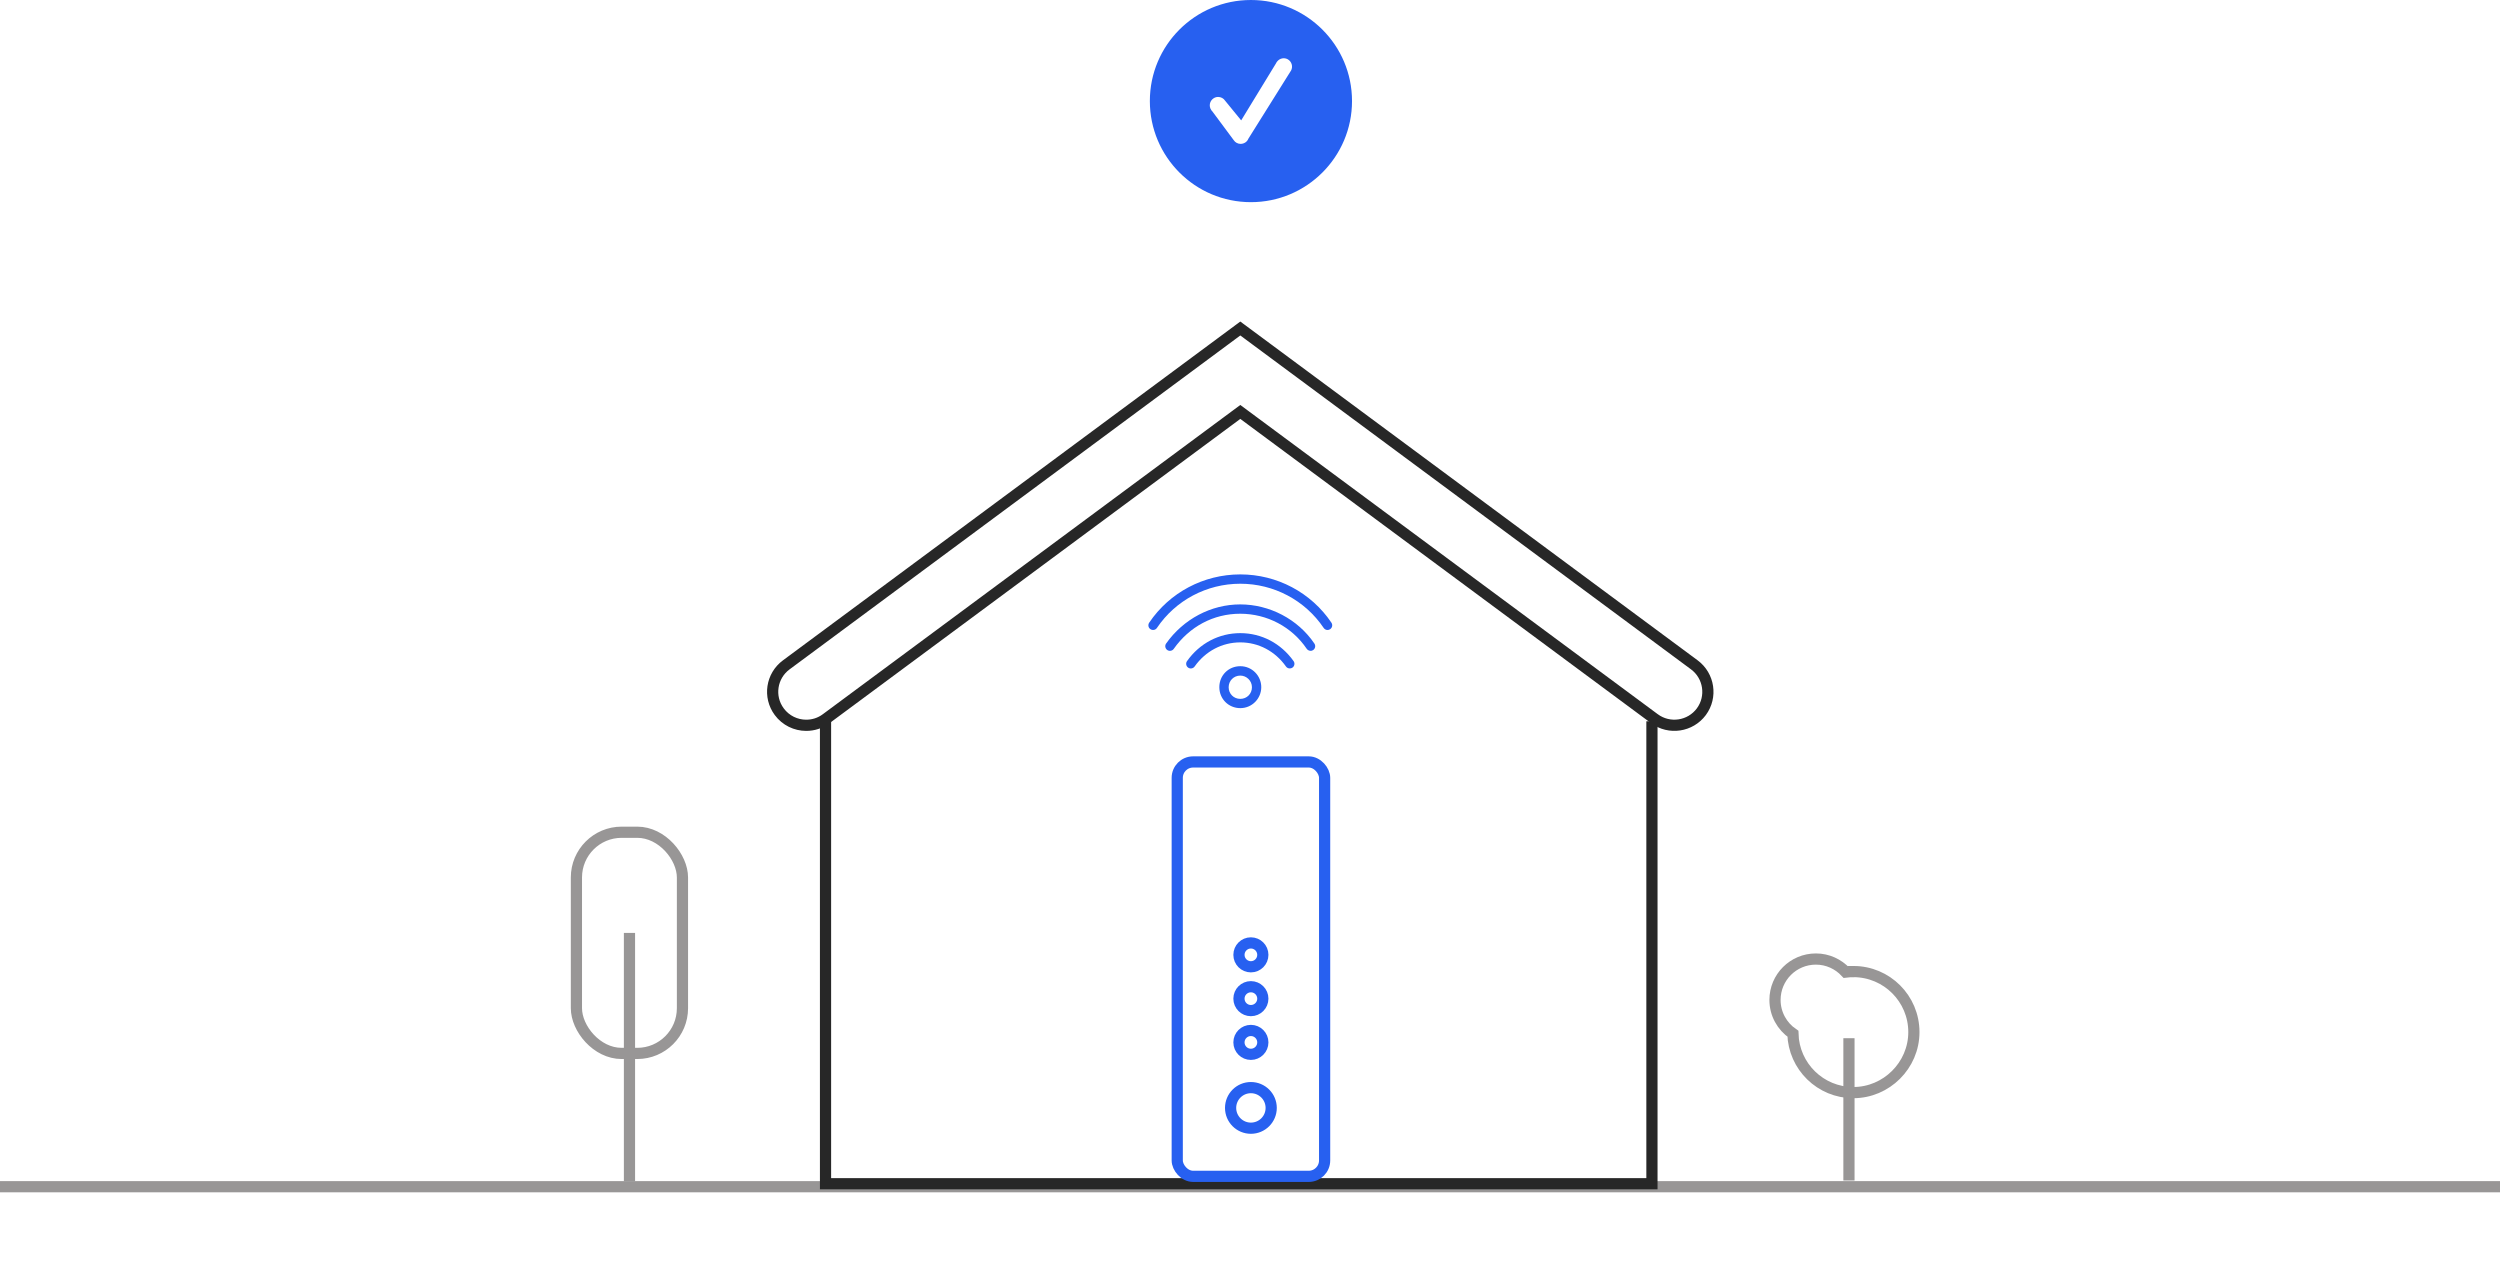 <?xml version="1.0" encoding="UTF-8"?><svg id="Layer_1" xmlns="http://www.w3.org/2000/svg" viewBox="0 0 335 170"><defs><style>.cls-1{stroke:#989696;}.cls-1,.cls-2,.cls-3{fill:none;stroke-miterlimit:10;stroke-width:1.5px;}.cls-2{stroke:#2760f0;}.cls-3{stroke:#272727;}.cls-4,.cls-5{fill:#2760f0;}.cls-5{fill-rule:evenodd;}</style></defs><line id="Line_98" class="cls-1" y1="159.02" x2="335" y2="159.02"/><path class="cls-3" d="M221.36,96.65v61.97H110.62v-61.98"/><path class="cls-3" d="M108.03,97.19c-1.37,0-2.73-.63-3.61-1.82-1.48-1.99-1.06-4.8,.94-6.28l60.84-45.07,60.84,45.07c1.99,1.48,2.41,4.29,.94,6.28-1.48,1.99-4.29,2.41-6.28,.94l-55.5-41.11-55.5,41.11c-.8,.6-1.74,.88-2.67,.88Z"/><g><line class="cls-1" x1="84.35" y1="125.01" x2="84.35" y2="158.3"/><rect class="cls-1" x="77.24" y="111.52" width="14.21" height="29.64" rx="6.06" ry="6.06"/></g><g><line class="cls-1" x1="247.76" y1="139.12" x2="247.76" y2="158.19"/><path class="cls-1" d="M248.35,130.19c-.34,0-.68,.03-1.02,.07-1-1.07-2.42-1.75-4-1.75-3.03,0-5.48,2.45-5.48,5.48,0,1.88,.95,3.54,2.4,4.53,.12,4.38,3.69,7.89,8.1,7.89s8.11-3.63,8.11-8.11-3.63-8.11-8.11-8.11Z"/></g><path class="cls-5" d="M167.62,0c-7.48,0-13.54,6.06-13.54,13.54s6.06,13.55,13.54,13.55,13.55-6.07,13.55-13.55-6.07-13.54-13.55-13.54Zm5.38,9.46s-.05,.08-.08,.12l-5.64,9.01c-.08,.21-.23,.39-.42,.51s-.41,.18-.62,.18c-.36,0-.72-.18-.93-.51l-2.86-3.85c-.06-.05-.11-.12-.15-.19-.35-.51-.2-1.21,.31-1.55,.19-.13,.41-.19,.62-.19,.37,0,.73,.18,.94,.51l2.15,2.63,4.67-7.65c.04-.09,.09-.17,.15-.24h0c.34-.43,.93-.56,1.41-.3,.54,.3,.74,.98,.45,1.52Z"/><g><circle id="Oval" class="cls-2" cx="167.62" cy="148.46" r="2.72"/><circle id="Oval_Copy_6" class="cls-2" cx="167.62" cy="139.68" r="1.6"/><circle id="Oval_Copy_7" class="cls-2" cx="167.62" cy="133.82" r="1.6"/><circle id="Oval_Copy_8" class="cls-2" cx="167.62" cy="127.95" r="1.6"/><g id="Rectangle"><rect class="cls-2" x="157.75" y="102.1" width="19.75" height="55.53" rx="2.13" ry="2.13"/></g></g><g><g id="Internet"><path class="cls-4" d="M166.2,94.89c-1.57,0-2.81-1.23-2.81-2.81s1.23-2.81,2.81-2.81,2.81,1.29,2.81,2.81-1.23,2.81-2.81,2.81Zm0-4.36c-.87,0-1.56,.68-1.56,1.56s.68,1.56,1.56,1.56,1.56-.68,1.56-1.56-.73-1.56-1.56-1.56Z"/></g><g><path class="cls-4" d="M172.83,89.57c-.2,0-.39-.09-.51-.26-1.45-2.05-3.68-3.23-6.12-3.23s-4.67,1.18-6.12,3.23c-.2,.28-.59,.35-.87,.15s-.35-.59-.15-.87c1.69-2.39,4.29-3.75,7.14-3.75s5.45,1.37,7.14,3.75c.2,.28,.13,.67-.15,.87-.11,.08-.24,.11-.36,.11Z"/><path class="cls-4" d="M175.62,87.21c-.2,0-.4-.1-.52-.27-1.99-2.94-5.32-4.7-8.91-4.7s-6.8,1.72-8.91,4.71c-.2,.28-.59,.35-.87,.15-.28-.2-.35-.59-.15-.87,2.32-3.28,6.03-5.24,9.93-5.24s7.72,1.96,9.94,5.25c.19,.29,.12,.67-.17,.87-.11,.07-.23,.11-.35,.11h.01Z"/><path class="cls-4" d="M177.89,84.42c-.2,0-.4-.1-.52-.28-2.5-3.71-6.68-5.92-11.17-5.92s-8.67,2.21-11.17,5.92c-.19,.29-.58,.36-.87,.17s-.36-.58-.17-.87c2.73-4.05,7.3-6.47,12.21-6.47s9.48,2.42,12.21,6.47c.19,.29,.12,.67-.17,.87-.11,.07-.23,.11-.35,.11Z"/></g></g></svg>